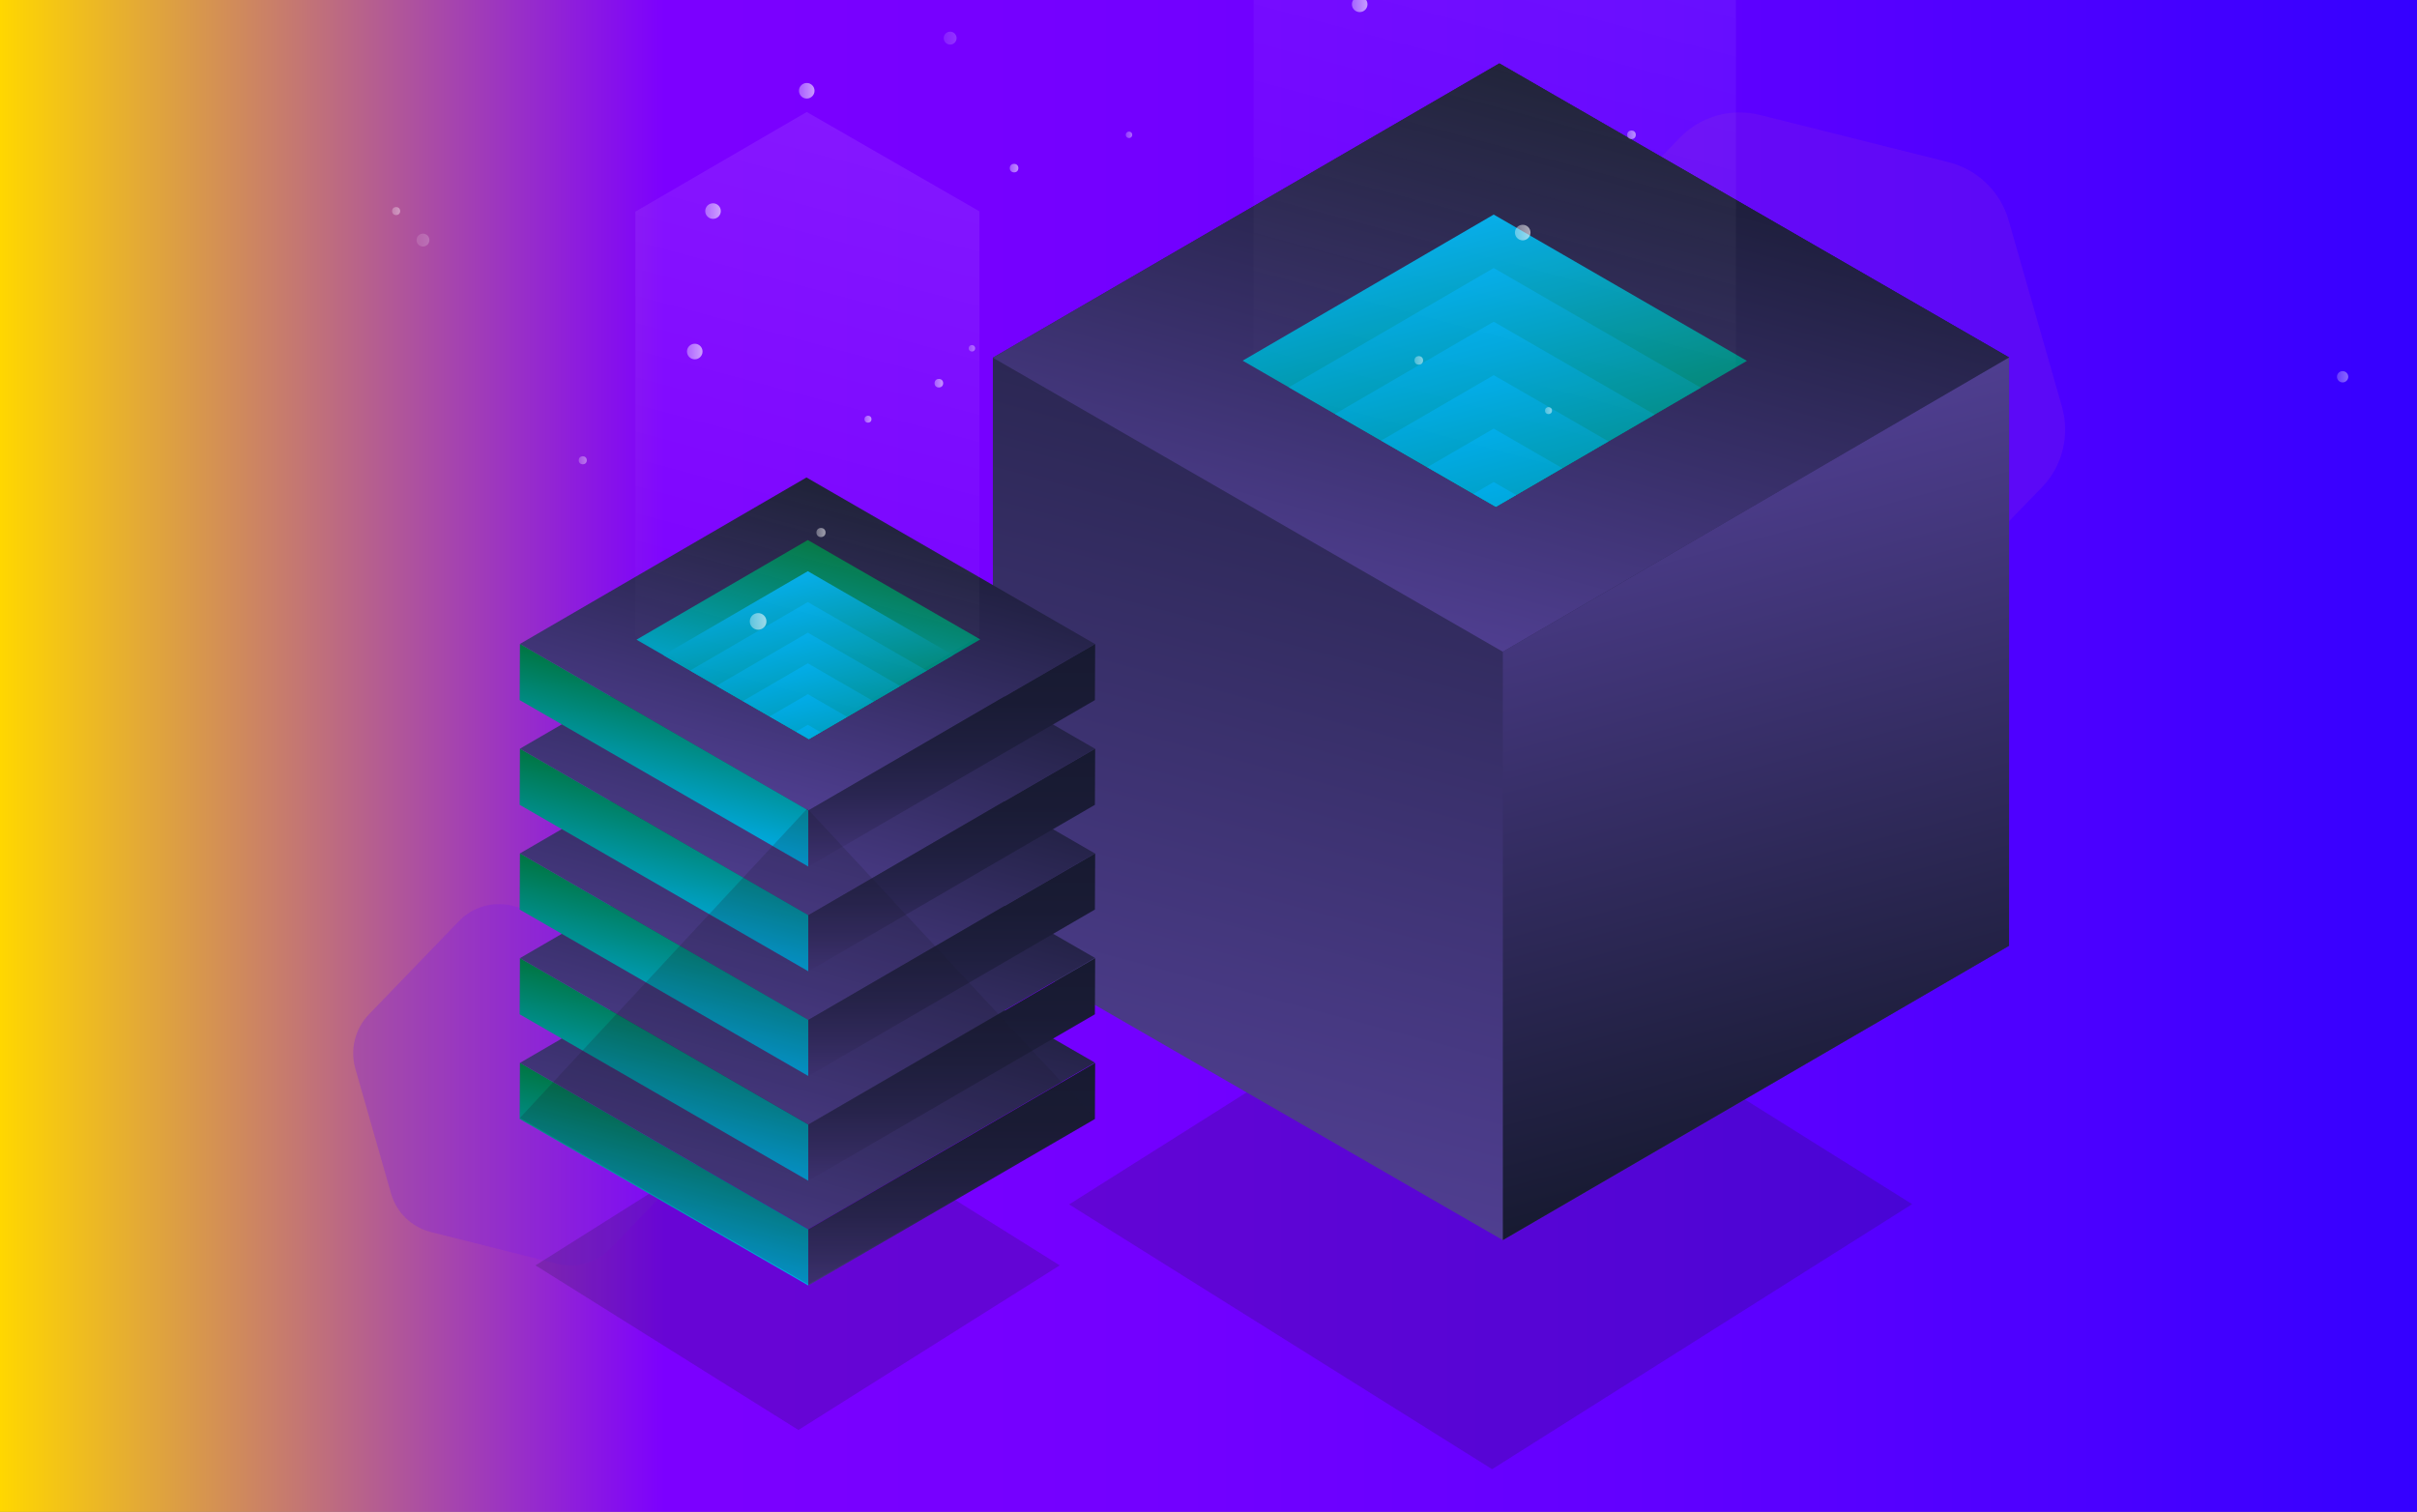 <?xml version="1.0" encoding="utf-8"?>
<!-- Generator: Adobe Illustrator 19.0.0, SVG Export Plug-In . SVG Version: 6.00 Build 0)  -->
<svg version="1.1" id="Capa_1" xmlns="http://www.w3.org/2000/svg" xmlns:xlink="http://www.w3.org/1999/xlink" x="0px" y="0px"
	 viewBox="-188 -537.5 900 563" style="enable-background:new -188 -537.5 900 563;" xml:space="preserve">
<rect x="-188" y="-537.5" width="900" height="563" fill="#808080" stroke="none"/>
<style type="text/css">
	.st0{fill:url(#SVGID_1_);}
	.st1{opacity:0.2;fill:#1D1B30;}
	.st2{opacity:0.3;fill:#7B20E5;}
	.st3{fill:url(#XMLID_38_);}
	.st4{fill:url(#XMLID_39_);}
	.st5{fill:url(#XMLID_40_);}
	.st6{clip-path:url(#XMLID_41_);fill:url(#XMLID_46_);}
	.st7{clip-path:url(#XMLID_41_);fill:url(#XMLID_47_);}
	.st8{clip-path:url(#XMLID_41_);fill:url(#XMLID_48_);}
	.st9{clip-path:url(#XMLID_41_);fill:url(#XMLID_51_);}
	.st10{clip-path:url(#XMLID_41_);fill:url(#XMLID_52_);}
	.st11{clip-path:url(#XMLID_41_);fill:url(#XMLID_53_);}
	.st12{clip-path:url(#XMLID_41_);fill:url(#XMLID_54_);}
	.st13{clip-path:url(#XMLID_41_);fill:url(#XMLID_55_);}
	.st14{opacity:0.3;fill:url(#XMLID_56_);}
	.st15{opacity:0.5;fill:url(#XMLID_57_);}
	.st16{opacity:0.55;fill:url(#XMLID_58_);}
	.st17{opacity:0.6;fill:url(#XMLID_59_);}
	.st18{opacity:0.4;fill:url(#XMLID_60_);}
	.st19{opacity:0.6;fill:url(#XMLID_61_);}
	.st20{opacity:0.4;fill:url(#XMLID_62_);}
	.st21{opacity:0.55;fill:url(#XMLID_63_);}
	.st22{opacity:0.2;fill:url(#XMLID_64_);}
	.st23{opacity:0.4;fill:url(#XMLID_65_);}
	.st24{opacity:0.6;fill:url(#XMLID_66_);}
	.st25{opacity:0.4;fill:url(#XMLID_67_);}
	.st26{opacity:0.5;fill:url(#XMLID_68_);}
	.st27{opacity:0.55;fill:url(#XMLID_69_);}
	.st28{opacity:0.6;fill:url(#XMLID_74_);}
	.st29{opacity:0.2;fill:url(#XMLID_75_);}
	.st30{opacity:0.4;fill:url(#XMLID_76_);}
	.st31{opacity:0.6;fill:url(#XMLID_77_);}
	.st32{opacity:0.55;fill:url(#XMLID_78_);}
	.st33{fill:none;}
	.st34{fill:url(#XMLID_79_);}
	.st35{fill:url(#XMLID_80_);}
	.st36{fill:url(#XMLID_81_);}
	.st37{fill:url(#XMLID_82_);}
	.st38{fill:url(#XMLID_83_);}
	.st39{fill:url(#XMLID_84_);}
	.st40{fill:url(#XMLID_85_);}
	.st41{fill:url(#XMLID_86_);}
	.st42{fill:url(#XMLID_87_);}
	.st43{fill:url(#XMLID_88_);}
	.st44{fill:url(#XMLID_89_);}
	.st45{fill:url(#XMLID_90_);}
	.st46{fill:url(#XMLID_91_);}
	.st47{fill:url(#XMLID_92_);}
	.st48{fill:url(#XMLID_93_);}
	.st49{fill:url(#XMLID_94_);}
	.st50{clip-path:url(#XMLID_95_);fill:url(#XMLID_99_);}
	.st51{clip-path:url(#XMLID_95_);fill:url(#XMLID_102_);}
	.st52{clip-path:url(#XMLID_95_);fill:url(#XMLID_106_);}
	.st53{clip-path:url(#XMLID_95_);fill:url(#XMLID_110_);}
	.st54{clip-path:url(#XMLID_95_);fill:url(#XMLID_111_);}
	.st55{clip-path:url(#XMLID_95_);fill:url(#XMLID_112_);}
	.st56{clip-path:url(#XMLID_95_);fill:url(#XMLID_113_);}
	.st57{clip-path:url(#XMLID_95_);fill:url(#XMLID_115_);}
	.st58{opacity:0.3;fill:url(#XMLID_116_);}
	.st59{opacity:0.6;fill:url(#XMLID_117_);}
	.st60{opacity:0.55;fill:url(#XMLID_118_);}
</style>
<linearGradient id="SVGID_1_" gradientUnits="userSpaceOnUse" x1="-188" y1="-256" x2="712" y2="-256">
	<stop  offset="0" style="stop-color:#FFD700"/>
	<stop  offset="0.275" style="stop-color:#7C00FF"/>
	<stop  offset="0.49" style="stop-color:#7200FF"/>
	<stop  offset="0.685" style="stop-color:#6100FF"/>
	<stop  offset="0.867" style="stop-color:#4A00FF"/>
	<stop  offset="1" style="stop-color:#3400FF"/>
</linearGradient>
<rect x="-188" y="-537.5" class="st0" width="900" height="563"/>
<polygon id="XMLID_2_" class="st1" points="366.5,-187.7 524,-89.1 367.6,9.6 210.1,-89 "/>
<path class="st2" d="M-42.4-93.1l-13.3-46.5c-2-7.1-0.1-14.8,5-20.1l33.6-34.8c5.1-5.3,12.7-7.5,19.9-5.7l46.9,11.8
	c7.2,1.8,12.8,7.3,14.9,14.4l13.3,46.5c2,7.1,0.1,14.8-5,20.1L39.3-72.6c-5.1,5.3-12.7,7.5-19.9,5.7l-46.9-11.8
	C-34.7-80.5-40.4-86-42.4-93.1z"/>
<path class="st2" d="M399.5-334.6l-19.9-69.6c-3-10.6-0.2-22.1,7.5-30l50.4-52c7.7-8,19.1-11.2,29.8-8.5l70.3,17.6
	c10.7,2.7,19.2,10.9,22.3,21.5l19.9,69.6c3,10.6,0.2,22.1-7.5,30l-50.4,52c-7.7,8-19.1,11.2-29.8,8.5l-70.3-17.6
	C411-315.8,402.5-324,399.5-334.6z"/>
<path class="st2" d="M289.4-344.2l51.7-48.8c7.9-7.5,19.2-10.1,29.6-7l68.1,20.4c10.4,3.1,18.4,11.5,20.9,22.1l16.4,69.1
	c2.5,10.6-0.8,21.7-8.7,29.1l-51.7,48.8c-7.9,7.5-19.2,10.1-29.6,7L318-223.8c-10.4-3.1-18.4-11.5-20.9-22.1L280.7-315
	C278.2-325.6,281.5-336.7,289.4-344.2z"/>
<linearGradient id="XMLID_38_" gradientUnits="userSpaceOnUse" x1="316.202" y1="-16805.43" x2="425.666" y2="-16396.902" gradientTransform="matrix(1 0 0 -1 0 -16896)">
	<stop  offset="0" style="stop-color:#4F3E90"/>
	<stop  offset="1" style="stop-color:#171A31"/>
</linearGradient>
<polygon id="XMLID_20_" class="st3" points="181.7,-185.2 181.7,-404.3 370.3,-513.9 560.1,-404.4 560.1,-185.3 371.6,-75.7 "/>
<linearGradient id="XMLID_39_" gradientUnits="userSpaceOnUse" x1="343.589" y1="-16593.668" x2="398.279" y2="-16389.565" gradientTransform="matrix(1 0 0 -1 0 -16896)">
	<stop  offset="0" style="stop-color:#4F3E90"/>
	<stop  offset="1" style="stop-color:#171A31"/>
</linearGradient>
<polygon id="XMLID_49_" class="st4" points="370.3,-513.9 560.1,-404.4 371.6,-294.8 181.7,-404.3 "/>
<linearGradient id="XMLID_40_" gradientUnits="userSpaceOnUse" x1="431.081" y1="-16526.184" x2="500.616" y2="-16785.693" gradientTransform="matrix(1 0 0 -1 0 -16896)">
	<stop  offset="0" style="stop-color:#4F3E90"/>
	<stop  offset="1" style="stop-color:#171A31"/>
</linearGradient>
<polygon id="XMLID_50_" class="st5" points="371.6,-75.7 371.6,-294.8 560.1,-404.4 560.1,-185.3 "/>
<g id="XMLID_97_">
	<defs>
		<polygon id="XMLID_98_" points="368.2,-477.8 480,-413.3 369,-348.8 257.2,-413.3 		"/>
	</defs>
	<clipPath id="XMLID_41_">
		<use xlink:href="#XMLID_98_"  style="overflow:visible;"/>
	</clipPath>
	
		<linearGradient id="XMLID_46_" gradientUnits="userSpaceOnUse" x1="352.446" y1="-16442.67" x2="384.761" y2="-16563.273" gradientTransform="matrix(1 0 0 -1 0 -16896)">
		<stop  offset="0" style="stop-color:#00ACE9"/>
		<stop  offset="1" style="stop-color:#007541"/>
	</linearGradient>
	<polygon id="XMLID_109_" class="st6" points="368.2,-457.6 480,-393 369,-328.5 257.2,-393 	"/>
	
		<linearGradient id="XMLID_47_" gradientUnits="userSpaceOnUse" x1="352.446" y1="-16462.576" x2="384.761" y2="-16583.18" gradientTransform="matrix(1 0 0 -1 0 -16896)">
		<stop  offset="0" style="stop-color:#00ACE9"/>
		<stop  offset="1" style="stop-color:#007541"/>
	</linearGradient>
	<polygon id="XMLID_108_" class="st7" points="368.2,-437.7 480,-373.1 369,-308.6 257.2,-373.1 	"/>
	
		<linearGradient id="XMLID_48_" gradientUnits="userSpaceOnUse" x1="352.446" y1="-16482.484" x2="384.761" y2="-16603.088" gradientTransform="matrix(1 0 0 -1 0 -16896)">
		<stop  offset="0" style="stop-color:#00ACE9"/>
		<stop  offset="1" style="stop-color:#007541"/>
	</linearGradient>
	<polygon id="XMLID_107_" class="st8" points="368.2,-417.7 480,-353.2 369,-288.7 257.2,-353.2 	"/>
	
		<linearGradient id="XMLID_51_" gradientUnits="userSpaceOnUse" x1="352.446" y1="-16502.391" x2="384.761" y2="-16622.994" gradientTransform="matrix(1 0 0 -1 0 -16896)">
		<stop  offset="0" style="stop-color:#00ACE9"/>
		<stop  offset="1" style="stop-color:#007541"/>
	</linearGradient>
	<polygon id="XMLID_105_" class="st9" points="368.2,-397.8 480,-333.3 369,-268.8 257.2,-333.3 	"/>
	
		<linearGradient id="XMLID_52_" gradientUnits="userSpaceOnUse" x1="352.446" y1="-16522.297" x2="384.761" y2="-16642.9" gradientTransform="matrix(1 0 0 -1 0 -16896)">
		<stop  offset="0" style="stop-color:#00ACE9"/>
		<stop  offset="1" style="stop-color:#007541"/>
	</linearGradient>
	<polygon id="XMLID_104_" class="st10" points="368.2,-377.9 480,-313.4 369,-248.9 257.2,-313.4 	"/>
	
		<linearGradient id="XMLID_53_" gradientUnits="userSpaceOnUse" x1="352.446" y1="-16542.205" x2="384.761" y2="-16662.809" gradientTransform="matrix(1 0 0 -1 0 -16896)">
		<stop  offset="0" style="stop-color:#00ACE9"/>
		<stop  offset="1" style="stop-color:#007541"/>
	</linearGradient>
	<polygon id="XMLID_103_" class="st11" points="368.2,-358 480,-293.5 369,-229 257.2,-293.5 	"/>
	
		<linearGradient id="XMLID_54_" gradientUnits="userSpaceOnUse" x1="352.446" y1="-16562.111" x2="384.761" y2="-16682.715" gradientTransform="matrix(1 0 0 -1 0 -16896)">
		<stop  offset="0" style="stop-color:#00ACE9"/>
		<stop  offset="1" style="stop-color:#007541"/>
	</linearGradient>
	<polygon id="XMLID_101_" class="st12" points="368.2,-338.1 480,-273.6 369,-209.1 257.2,-273.6 	"/>
	
		<linearGradient id="XMLID_55_" gradientUnits="userSpaceOnUse" x1="352.446" y1="-16582.018" x2="384.761" y2="-16702.621" gradientTransform="matrix(1 0 0 -1 0 -16896)">
		<stop  offset="0" style="stop-color:#00ACE9"/>
		<stop  offset="1" style="stop-color:#007541"/>
	</linearGradient>
	<polygon id="XMLID_100_" class="st13" points="368.2,-318.2 480,-253.7 369,-189.2 257.2,-253.7 	"/>
</g>
<linearGradient id="XMLID_56_" gradientUnits="userSpaceOnUse" x1="327.891" y1="-16536.225" x2="409.326" y2="-16232.303" gradientTransform="matrix(1 0 0 -1 0 -16896)">
	<stop  offset="0" style="stop-color:#FFFFFF;stop-opacity:0"/>
	<stop  offset="1" style="stop-color:#FFFFFF;stop-opacity:0.3"/>
</linearGradient>
<polygon id="XMLID_96_" class="st14" points="368.3,-674.7 278.8,-622.7 278.8,-400.8 368.9,-348.8 458.4,-400.8 458.4,-622.7 "/>
<linearGradient id="XMLID_57_" gradientUnits="userSpaceOnUse" x1="387.298" y1="-16511.352" x2="389.802" y2="-16511.352" gradientTransform="matrix(1 0 0 -1 0 -16896)">
	<stop  offset="9.817236e-008" style="stop-color:#FFFFFF;stop-opacity:0.6"/>
	<stop  offset="1" style="stop-color:#FFFFFF"/>
</linearGradient>
<circle id="XMLID_304_" class="st15" cx="388.6" cy="-384.6" r="1.3"/>
<linearGradient id="XMLID_58_" gradientUnits="userSpaceOnUse" x1="133.965" y1="-16514.631" x2="136.469" y2="-16514.631" gradientTransform="matrix(1 0 0 -1 0 -16896)">
	<stop  offset="9.817236e-008" style="stop-color:#FFFFFF;stop-opacity:0.6"/>
	<stop  offset="1" style="stop-color:#FFFFFF"/>
</linearGradient>
<circle id="XMLID_302_" class="st16" cx="135.2" cy="-381.4" r="1.3"/>
<linearGradient id="XMLID_59_" gradientUnits="userSpaceOnUse" x1="67.799" y1="-16489.412" x2="73.627" y2="-16489.412" gradientTransform="matrix(1 0 0 -1 0 -16896)">
	<stop  offset="9.817236e-008" style="stop-color:#FFFFFF;stop-opacity:0.6"/>
	<stop  offset="1" style="stop-color:#FFFFFF"/>
</linearGradient>
<circle id="XMLID_37_" class="st17" cx="70.7" cy="-406.6" r="2.9"/>
<linearGradient id="XMLID_60_" gradientUnits="userSpaceOnUse" x1="682.249" y1="-16498.789" x2="686.356" y2="-16498.789" gradientTransform="matrix(1 0 0 -1 0 -16896)">
	<stop  offset="9.817236e-008" style="stop-color:#FFFFFF;stop-opacity:0.6"/>
	<stop  offset="1" style="stop-color:#FFFFFF"/>
</linearGradient>
<circle id="XMLID_43_" class="st18" cx="684.3" cy="-397.2" r="2.1"/>
<linearGradient id="XMLID_61_" gradientUnits="userSpaceOnUse" x1="109.519" y1="-16392.346" x2="115.347" y2="-16392.346" gradientTransform="matrix(1 0 0 -1 0 -16896)">
	<stop  offset="9.817236e-008" style="stop-color:#FFFFFF;stop-opacity:0.6"/>
	<stop  offset="1" style="stop-color:#FFFFFF"/>
</linearGradient>
<circle id="XMLID_143_" class="st19" cx="112.4" cy="-503.7" r="2.9"/>
<linearGradient id="XMLID_62_" gradientUnits="userSpaceOnUse" x1="231.255" y1="-16408.668" x2="233.621" y2="-16408.668" gradientTransform="matrix(1 0 0 -1 0 -16896)">
	<stop  offset="9.817236e-008" style="stop-color:#FFFFFF;stop-opacity:0.6"/>
	<stop  offset="1" style="stop-color:#FFFFFF"/>
</linearGradient>
<circle id="XMLID_142_" class="st20" cx="232.4" cy="-487.3" r="1.2"/>
<linearGradient id="XMLID_63_" gradientUnits="userSpaceOnUse" x1="187.991" y1="-16421.092" x2="191.145" y2="-16421.092" gradientTransform="matrix(1 0 0 -1 0 -16896)">
	<stop  offset="9.817236e-008" style="stop-color:#FFFFFF;stop-opacity:0.6"/>
	<stop  offset="1" style="stop-color:#FFFFFF"/>
</linearGradient>
<circle id="XMLID_140_" class="st21" cx="189.6" cy="-474.9" r="1.6"/>
<linearGradient id="XMLID_64_" gradientUnits="userSpaceOnUse" x1="163.399" y1="-16372.685" x2="168.251" y2="-16372.685" gradientTransform="matrix(1 0 0 -1 0 -16896)">
	<stop  offset="9.817236e-008" style="stop-color:#FFFFFF;stop-opacity:0.6"/>
	<stop  offset="1" style="stop-color:#FFFFFF"/>
</linearGradient>
<circle id="XMLID_44_" class="st22" cx="165.8" cy="-523.3" r="2.4"/>
<linearGradient id="XMLID_65_" gradientUnits="userSpaceOnUse" x1="-42.015" y1="-16437.119" x2="-39.072" y2="-16437.119" gradientTransform="matrix(1 0 0 -1 0 -16896)">
	<stop  offset="9.817236e-008" style="stop-color:#FFFFFF;stop-opacity:0.6"/>
	<stop  offset="1" style="stop-color:#FFFFFF"/>
</linearGradient>
<circle id="XMLID_42_" class="st23" cx="-40.5" cy="-458.9" r="1.5"/>
<linearGradient id="XMLID_66_" gradientUnits="userSpaceOnUse" x1="376.067" y1="-16445.088" x2="381.896" y2="-16445.088" gradientTransform="matrix(1 0 0 -1 0 -16896)">
	<stop  offset="9.817236e-008" style="stop-color:#FFFFFF;stop-opacity:0.6"/>
	<stop  offset="1" style="stop-color:#FFFFFF"/>
</linearGradient>
<circle id="XMLID_73_" class="st24" cx="379" cy="-450.9" r="2.9"/>
<linearGradient id="XMLID_67_" gradientUnits="userSpaceOnUse" x1="172.737" y1="-16488.229" x2="175.102" y2="-16488.229" gradientTransform="matrix(1 0 0 -1 0 -16896)">
	<stop  offset="9.817236e-008" style="stop-color:#FFFFFF;stop-opacity:0.6"/>
	<stop  offset="1" style="stop-color:#FFFFFF"/>
</linearGradient>
<circle id="XMLID_72_" class="st25" cx="173.9" cy="-407.8" r="1.2"/>
<linearGradient id="XMLID_68_" gradientUnits="userSpaceOnUse" x1="338.746" y1="-16492.688" x2="341.899" y2="-16492.688" gradientTransform="matrix(1 0 0 -1 0 -16896)">
	<stop  offset="9.817236e-008" style="stop-color:#FFFFFF;stop-opacity:0.6"/>
	<stop  offset="1" style="stop-color:#FFFFFF"/>
</linearGradient>
<circle id="XMLID_71_" class="st26" cx="340.3" cy="-403.3" r="1.6"/>
<linearGradient id="XMLID_69_" gradientUnits="userSpaceOnUse" x1="417.898" y1="-16408.668" x2="421.052" y2="-16408.668" gradientTransform="matrix(1 0 0 -1 0 -16896)">
	<stop  offset="9.817236e-008" style="stop-color:#FFFFFF;stop-opacity:0.6"/>
	<stop  offset="1" style="stop-color:#FFFFFF"/>
</linearGradient>
<circle id="XMLID_70_" class="st27" cx="419.5" cy="-487.3" r="1.6"/>
<linearGradient id="XMLID_74_" gradientUnits="userSpaceOnUse" x1="74.582" y1="-16437.119" x2="80.41" y2="-16437.119" gradientTransform="matrix(1 0 0 -1 0 -16896)">
	<stop  offset="9.817236e-008" style="stop-color:#FFFFFF;stop-opacity:0.6"/>
	<stop  offset="1" style="stop-color:#FFFFFF"/>
</linearGradient>
<circle id="XMLID_369_" class="st28" cx="77.5" cy="-458.9" r="2.9"/>
<linearGradient id="XMLID_75_" gradientUnits="userSpaceOnUse" x1="-32.877" y1="-16447.908" x2="-28.024" y2="-16447.908" gradientTransform="matrix(1 0 0 -1 0 -16896)">
	<stop  offset="9.817236e-008" style="stop-color:#FFFFFF;stop-opacity:0.6"/>
	<stop  offset="1" style="stop-color:#FFFFFF"/>
</linearGradient>
<circle id="XMLID_361_" class="st29" cx="-30.5" cy="-448.1" r="2.4"/>
<linearGradient id="XMLID_76_" gradientUnits="userSpaceOnUse" x1="27.538" y1="-16529.867" x2="30.481" y2="-16529.867" gradientTransform="matrix(1 0 0 -1 0 -16896)">
	<stop  offset="9.817236e-008" style="stop-color:#FFFFFF;stop-opacity:0.6"/>
	<stop  offset="1" style="stop-color:#FFFFFF"/>
</linearGradient>
<circle id="XMLID_360_" class="st30" cx="29" cy="-366.1" r="1.5"/>
<linearGradient id="XMLID_77_" gradientUnits="userSpaceOnUse" x1="315.433" y1="-16360.103" x2="321.261" y2="-16360.103" gradientTransform="matrix(1 0 0 -1 0 -16896)">
	<stop  offset="9.817236e-008" style="stop-color:#FFFFFF;stop-opacity:0.6"/>
	<stop  offset="1" style="stop-color:#FFFFFF"/>
</linearGradient>
<circle id="XMLID_359_" class="st31" cx="318.3" cy="-535.9" r="2.9"/>
<linearGradient id="XMLID_78_" gradientUnits="userSpaceOnUse" x1="159.985" y1="-16501.168" x2="163.138" y2="-16501.168" gradientTransform="matrix(1 0 0 -1 0 -16896)">
	<stop  offset="9.817236e-008" style="stop-color:#FFFFFF;stop-opacity:0.6"/>
	<stop  offset="1" style="stop-color:#FFFFFF"/>
</linearGradient>
<circle id="XMLID_358_" class="st32" cx="161.6" cy="-394.8" r="1.6"/>
<rect x="-167.9" y="-510.9" class="st33" width="518.4" height="324.3"/>
<polygon id="XMLID_168_" class="st1" points="108.7,-127.6 206.6,-66.3 109.3,-5 11.4,-66.3 "/>
<g id="XMLID_7_">
	
		<linearGradient id="XMLID_79_" gradientUnits="userSpaceOnUse" x1="97.186" y1="-16811.998" x2="128.135" y2="-16696.496" gradientTransform="matrix(1 0 0 -1 0 -16896)">
		<stop  offset="0" style="stop-color:#4F3E90"/>
		<stop  offset="1" style="stop-color:#171A31"/>
	</linearGradient>
	<polygon id="XMLID_30_" class="st34" points="112.3,-203.7 219.7,-141.8 113,-79.8 5.6,-141.7 	"/>
	
		<linearGradient id="XMLID_80_" gradientUnits="userSpaceOnUse" x1="52.548" y1="-16820.973" x2="66.074" y2="-16770.496" gradientTransform="matrix(1 0 0 -1 0 -16896)">
		<stop  offset="0" style="stop-color:#00ACE9"/>
		<stop  offset="1" style="stop-color:#007541"/>
	</linearGradient>
	<polygon id="XMLID_25_" class="st35" points="5.6,-141.7 5.5,-120.8 113,-58.8 113,-79.7 	"/>
	
		<linearGradient id="XMLID_81_" gradientUnits="userSpaceOnUse" x1="166.394" y1="-16837.185" x2="166.394" y2="-16754.283" gradientTransform="matrix(1 0 0 -1 0 -16896)">
		<stop  offset="0" style="stop-color:#463780"/>
		<stop  offset="0.143" style="stop-color:#382E68"/>
		<stop  offset="0.331" style="stop-color:#292550"/>
		<stop  offset="0.529" style="stop-color:#1F1F3F"/>
		<stop  offset="0.743" style="stop-color:#191B34"/>
		<stop  offset="1" style="stop-color:#171A31"/>
	</linearGradient>
	<polygon id="XMLID_8_" class="st36" points="113,-58.8 113,-79.7 219.8,-141.7 219.7,-120.8 	"/>
</g>
<g id="XMLID_21_">
	
		<linearGradient id="XMLID_82_" gradientUnits="userSpaceOnUse" x1="97.186" y1="-16773.002" x2="128.135" y2="-16657.5" gradientTransform="matrix(1 0 0 -1 0 -16896)">
		<stop  offset="0" style="stop-color:#4F3E90"/>
		<stop  offset="1" style="stop-color:#171A31"/>
	</linearGradient>
	<polygon id="XMLID_6_" class="st37" points="112.3,-242.7 219.7,-180.8 113,-118.8 5.6,-180.7 	"/>
	
		<linearGradient id="XMLID_83_" gradientUnits="userSpaceOnUse" x1="52.548" y1="-16781.979" x2="66.074" y2="-16731.5" gradientTransform="matrix(1 0 0 -1 0 -16896)">
		<stop  offset="0" style="stop-color:#00ACE9"/>
		<stop  offset="1" style="stop-color:#007541"/>
	</linearGradient>
	<polygon id="XMLID_5_" class="st38" points="5.6,-180.7 5.5,-159.8 113,-97.8 113,-118.7 	"/>
	
		<linearGradient id="XMLID_84_" gradientUnits="userSpaceOnUse" x1="166.394" y1="-16798.19" x2="166.394" y2="-16715.287" gradientTransform="matrix(1 0 0 -1 0 -16896)">
		<stop  offset="0" style="stop-color:#463780"/>
		<stop  offset="0.143" style="stop-color:#382E68"/>
		<stop  offset="0.331" style="stop-color:#292550"/>
		<stop  offset="0.529" style="stop-color:#1F1F3F"/>
		<stop  offset="0.743" style="stop-color:#191B34"/>
		<stop  offset="1" style="stop-color:#171A31"/>
	</linearGradient>
	<polygon id="XMLID_9_" class="st39" points="113,-97.8 113,-118.7 219.8,-180.7 219.7,-159.8 	"/>
</g>
<g id="XMLID_22_">
	
		<linearGradient id="XMLID_85_" gradientUnits="userSpaceOnUse" x1="97.186" y1="-16734.008" x2="128.135" y2="-16618.506" gradientTransform="matrix(1 0 0 -1 0 -16896)">
		<stop  offset="0" style="stop-color:#4F3E90"/>
		<stop  offset="1" style="stop-color:#171A31"/>
	</linearGradient>
	<polygon id="XMLID_11_" class="st40" points="112.3,-281.7 219.7,-219.7 113,-157.7 5.6,-219.7 	"/>
	
		<linearGradient id="XMLID_86_" gradientUnits="userSpaceOnUse" x1="52.548" y1="-16742.982" x2="66.074" y2="-16692.506" gradientTransform="matrix(1 0 0 -1 0 -16896)">
		<stop  offset="0" style="stop-color:#00ACE9"/>
		<stop  offset="1" style="stop-color:#007541"/>
	</linearGradient>
	<polygon id="XMLID_10_" class="st41" points="5.6,-219.7 5.5,-198.8 113,-136.8 113,-157.7 	"/>
	
		<linearGradient id="XMLID_87_" gradientUnits="userSpaceOnUse" x1="166.394" y1="-16759.195" x2="166.394" y2="-16676.293" gradientTransform="matrix(1 0 0 -1 0 -16896)">
		<stop  offset="0" style="stop-color:#463780"/>
		<stop  offset="0.143" style="stop-color:#382E68"/>
		<stop  offset="0.331" style="stop-color:#292550"/>
		<stop  offset="0.529" style="stop-color:#1F1F3F"/>
		<stop  offset="0.743" style="stop-color:#191B34"/>
		<stop  offset="1" style="stop-color:#171A31"/>
	</linearGradient>
	<polygon id="XMLID_12_" class="st42" points="113,-136.8 113,-157.7 219.8,-219.7 219.7,-198.8 	"/>
</g>
<g id="XMLID_23_">
	
		<linearGradient id="XMLID_88_" gradientUnits="userSpaceOnUse" x1="97.186" y1="-16695.012" x2="128.135" y2="-16579.51" gradientTransform="matrix(1 0 0 -1 0 -16896)">
		<stop  offset="0" style="stop-color:#4F3E90"/>
		<stop  offset="1" style="stop-color:#171A31"/>
	</linearGradient>
	<polygon id="XMLID_14_" class="st43" points="112.3,-320.7 219.7,-258.7 113,-196.7 5.6,-258.7 	"/>
	
		<linearGradient id="XMLID_89_" gradientUnits="userSpaceOnUse" x1="52.548" y1="-16703.986" x2="66.074" y2="-16653.51" gradientTransform="matrix(1 0 0 -1 0 -16896)">
		<stop  offset="0" style="stop-color:#00ACE9"/>
		<stop  offset="1" style="stop-color:#007541"/>
	</linearGradient>
	<polygon id="XMLID_13_" class="st44" points="5.6,-258.7 5.5,-237.8 113,-175.8 113,-196.7 	"/>
	
		<linearGradient id="XMLID_90_" gradientUnits="userSpaceOnUse" x1="166.394" y1="-16720.199" x2="166.394" y2="-16637.297" gradientTransform="matrix(1 0 0 -1 0 -16896)">
		<stop  offset="0" style="stop-color:#463780"/>
		<stop  offset="0.143" style="stop-color:#382E68"/>
		<stop  offset="0.331" style="stop-color:#292550"/>
		<stop  offset="0.529" style="stop-color:#1F1F3F"/>
		<stop  offset="0.743" style="stop-color:#191B34"/>
		<stop  offset="1" style="stop-color:#171A31"/>
	</linearGradient>
	<polygon id="XMLID_15_" class="st45" points="113,-175.8 113,-196.7 219.8,-258.7 219.7,-237.8 	"/>
</g>
<g id="XMLID_24_">
	
		<linearGradient id="XMLID_91_" gradientUnits="userSpaceOnUse" x1="97.186" y1="-16656.016" x2="128.135" y2="-16540.514" gradientTransform="matrix(1 0 0 -1 0 -16896)">
		<stop  offset="0" style="stop-color:#4F3E90"/>
		<stop  offset="1" style="stop-color:#171A31"/>
	</linearGradient>
	<polygon id="XMLID_17_" class="st46" points="112.3,-359.7 219.7,-297.7 113,-235.7 5.6,-297.7 	"/>
	
		<linearGradient id="XMLID_92_" gradientUnits="userSpaceOnUse" x1="52.548" y1="-16664.992" x2="66.074" y2="-16614.514" gradientTransform="matrix(1 0 0 -1 0 -16896)">
		<stop  offset="0" style="stop-color:#00ACE9"/>
		<stop  offset="1" style="stop-color:#007541"/>
	</linearGradient>
	<polygon id="XMLID_16_" class="st47" points="5.6,-297.7 5.5,-276.8 113,-214.8 113,-235.7 	"/>
	
		<linearGradient id="XMLID_93_" gradientUnits="userSpaceOnUse" x1="166.394" y1="-16681.205" x2="166.394" y2="-16598.301" gradientTransform="matrix(1 0 0 -1 0 -16896)">
		<stop  offset="0" style="stop-color:#463780"/>
		<stop  offset="0.143" style="stop-color:#382E68"/>
		<stop  offset="0.331" style="stop-color:#292550"/>
		<stop  offset="0.529" style="stop-color:#1F1F3F"/>
		<stop  offset="0.743" style="stop-color:#191B34"/>
		<stop  offset="1" style="stop-color:#171A31"/>
	</linearGradient>
	<polygon id="XMLID_18_" class="st48" points="113,-214.8 113,-235.7 219.8,-297.7 219.7,-276.8 	"/>
</g>
<linearGradient id="XMLID_94_" gradientUnits="userSpaceOnUse" x1="103.776" y1="-16631.18" x2="122.281" y2="-16562.119" gradientTransform="matrix(1 0 0 -1 0 -16896)">
	<stop  offset="0" style="stop-color:#00ACE9"/>
	<stop  offset="1" style="stop-color:#007541"/>
</linearGradient>
<polygon id="XMLID_26_" class="st49" points="112.8,-336.4 177,-299.4 113.2,-262.3 49,-299.3 "/>
<g id="XMLID_4_">
	<defs>
		<polygon id="XMLID_35_" points="112.8,-336.4 177,-299.4 113.2,-262.3 49,-299.3 		"/>
	</defs>
	<clipPath id="XMLID_95_">
		<use xlink:href="#XMLID_35_"  style="overflow:visible;"/>
	</clipPath>
	
		<linearGradient id="XMLID_99_" gradientUnits="userSpaceOnUse" x1="103.744" y1="-16573.664" x2="122.307" y2="-16642.941" gradientTransform="matrix(1 0 0 -1 0 -16896)">
		<stop  offset="0" style="stop-color:#00ACE9"/>
		<stop  offset="1" style="stop-color:#007541"/>
	</linearGradient>
	<polygon id="XMLID_19_" class="st50" points="112.8,-324.8 177,-287.7 113.2,-250.6 49,-287.7 	"/>
	
		<linearGradient id="XMLID_102_" gradientUnits="userSpaceOnUse" x1="103.744" y1="-16585.1" x2="122.307" y2="-16654.375" gradientTransform="matrix(1 0 0 -1 0 -16896)">
		<stop  offset="0" style="stop-color:#00ACE9"/>
		<stop  offset="1" style="stop-color:#007541"/>
	</linearGradient>
	<polygon id="XMLID_27_" class="st51" points="112.8,-313.3 177,-276.3 113.2,-239.2 49,-276.2 	"/>
	
		<linearGradient id="XMLID_106_" gradientUnits="userSpaceOnUse" x1="103.744" y1="-16596.533" x2="122.307" y2="-16665.81" gradientTransform="matrix(1 0 0 -1 0 -16896)">
		<stop  offset="0" style="stop-color:#00ACE9"/>
		<stop  offset="1" style="stop-color:#007541"/>
	</linearGradient>
	<polygon id="XMLID_28_" class="st52" points="112.8,-301.9 177,-264.8 113.2,-227.8 49,-264.8 	"/>
	
		<linearGradient id="XMLID_110_" gradientUnits="userSpaceOnUse" x1="103.744" y1="-16607.969" x2="122.307" y2="-16677.246" gradientTransform="matrix(1 0 0 -1 0 -16896)">
		<stop  offset="0" style="stop-color:#00ACE9"/>
		<stop  offset="1" style="stop-color:#007541"/>
	</linearGradient>
	<polygon id="XMLID_29_" class="st53" points="112.8,-290.5 177,-253.4 113.2,-216.3 49,-253.4 	"/>
	
		<linearGradient id="XMLID_111_" gradientUnits="userSpaceOnUse" x1="103.744" y1="-16619.404" x2="122.307" y2="-16688.682" gradientTransform="matrix(1 0 0 -1 0 -16896)">
		<stop  offset="0" style="stop-color:#00ACE9"/>
		<stop  offset="1" style="stop-color:#007541"/>
	</linearGradient>
	<polygon id="XMLID_31_" class="st54" points="112.8,-279 177,-242 113.2,-204.9 49,-241.9 	"/>
	
		<linearGradient id="XMLID_112_" gradientUnits="userSpaceOnUse" x1="103.744" y1="-16630.838" x2="122.307" y2="-16700.115" gradientTransform="matrix(1 0 0 -1 0 -16896)">
		<stop  offset="0" style="stop-color:#00ACE9"/>
		<stop  offset="1" style="stop-color:#007541"/>
	</linearGradient>
	<polygon id="XMLID_32_" class="st55" points="112.8,-267.6 177,-230.5 113.2,-193.5 49,-230.5 	"/>
	
		<linearGradient id="XMLID_113_" gradientUnits="userSpaceOnUse" x1="103.744" y1="-16642.273" x2="122.307" y2="-16711.551" gradientTransform="matrix(1 0 0 -1 0 -16896)">
		<stop  offset="0" style="stop-color:#00ACE9"/>
		<stop  offset="1" style="stop-color:#007541"/>
	</linearGradient>
	<polygon id="XMLID_33_" class="st56" points="112.8,-256.2 177,-219.1 113.2,-182 49,-219.1 	"/>
	
		<linearGradient id="XMLID_115_" gradientUnits="userSpaceOnUse" x1="103.744" y1="-16653.709" x2="122.307" y2="-16722.986" gradientTransform="matrix(1 0 0 -1 0 -16896)">
		<stop  offset="0" style="stop-color:#00ACE9"/>
		<stop  offset="1" style="stop-color:#007541"/>
	</linearGradient>
	<polygon id="XMLID_34_" class="st57" points="112.8,-244.7 177,-207.7 113.2,-170.6 49,-207.6 	"/>
</g>
<linearGradient id="XMLID_116_" gradientUnits="userSpaceOnUse" x1="83.635" y1="-16624.654" x2="141.683" y2="-16408.016" gradientTransform="matrix(1 0 0 -1 0 -16896)">
	<stop  offset="0" style="stop-color:#FFFFFF;stop-opacity:0"/>
	<stop  offset="1" style="stop-color:#FFFFFF;stop-opacity:0.3"/>
</linearGradient>
<polygon id="XMLID_36_" class="st58" points="112.4,-495.8 48.6,-458.7 48.6,-300.6 112.9,-263.5 176.7,-300.6 176.7,-458.8 "/>
<linearGradient id="XMLID_117_" gradientUnits="userSpaceOnUse" x1="91.262" y1="-16589.914" x2="97.374" y2="-16589.914" gradientTransform="matrix(1 0 0 -1 0 -16896)">
	<stop  offset="9.817236e-008" style="stop-color:#FFFFFF;stop-opacity:0.6"/>
	<stop  offset="1" style="stop-color:#FFFFFF"/>
</linearGradient>
<circle id="XMLID_3_" class="st59" cx="94.3" cy="-306.1" r="3.1"/>
<linearGradient id="XMLID_118_" gradientUnits="userSpaceOnUse" x1="116.001" y1="-16556.76" x2="119.308" y2="-16556.76" gradientTransform="matrix(1 0 0 -1 0 -16896)">
	<stop  offset="9.817236e-008" style="stop-color:#FFFFFF;stop-opacity:0.6"/>
	<stop  offset="1" style="stop-color:#FFFFFF"/>
</linearGradient>
<circle id="XMLID_45_" class="st60" cx="117.7" cy="-339.2" r="1.7"/>
<polyline id="XMLID_114_" class="st1" points="113,-59.2 5.6,-121.2 112.6,-236.4 219.7,-121.2 113,-59.2 "/>
</svg>
